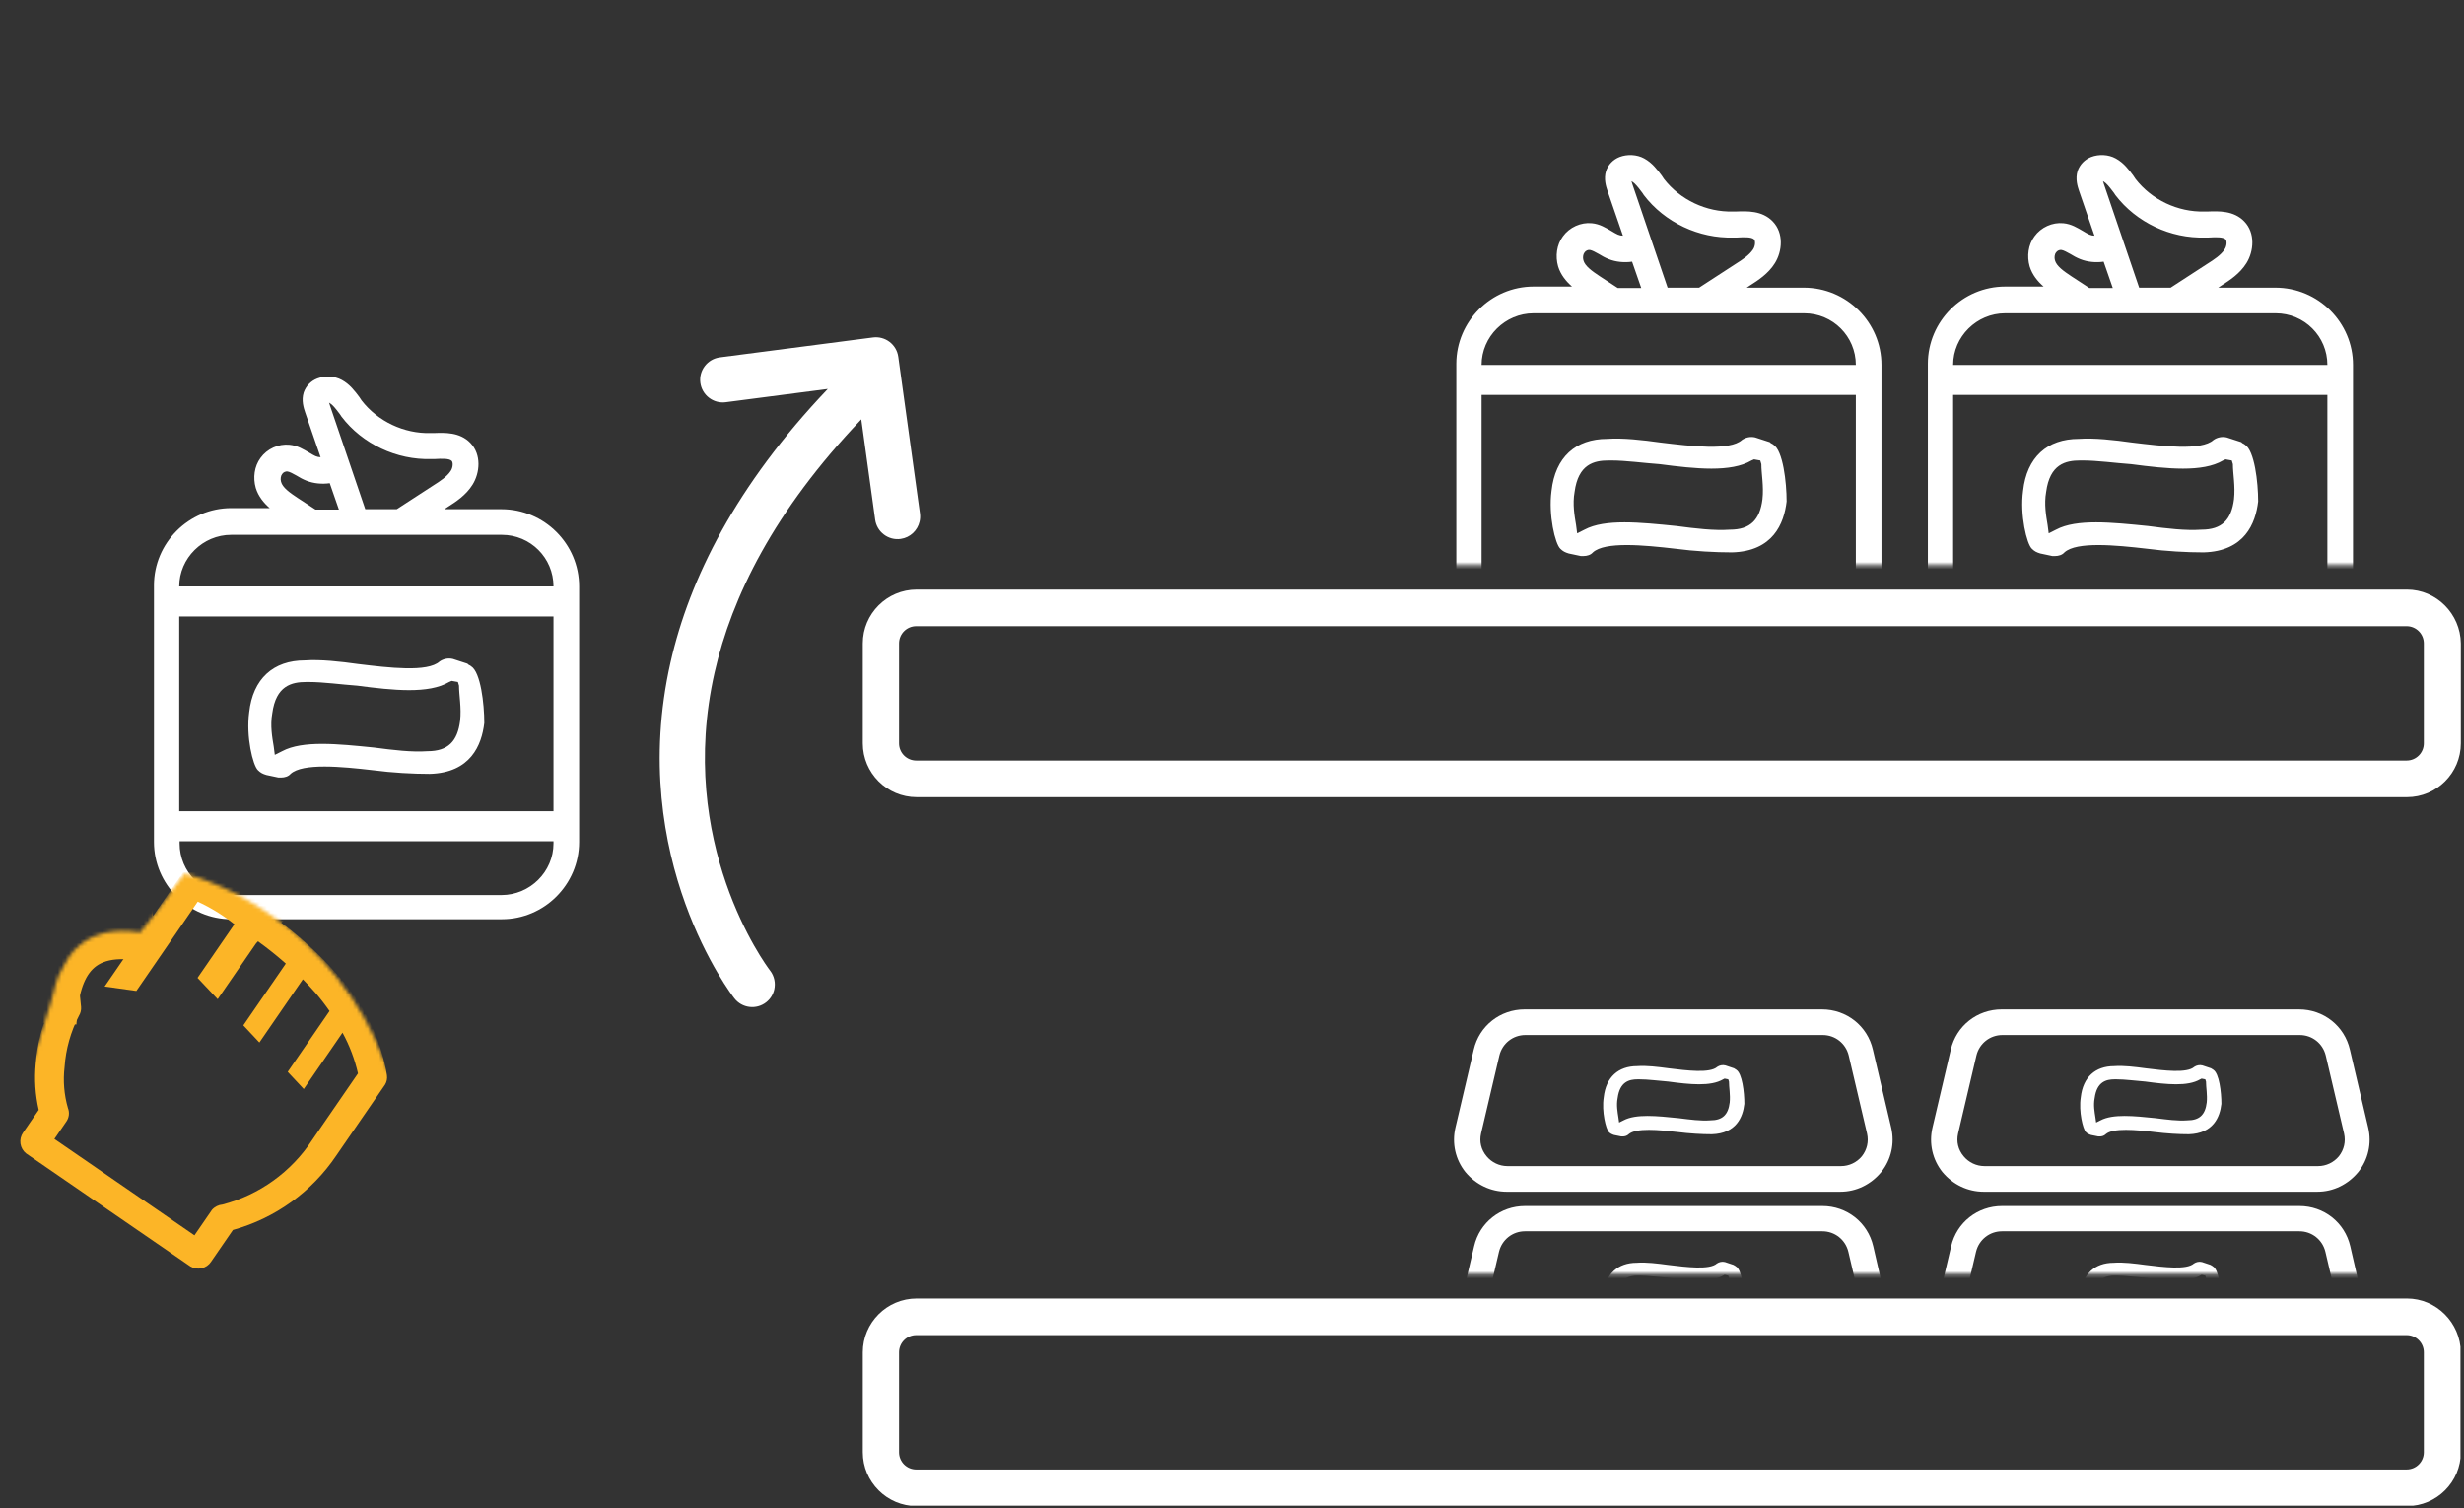 <svg width="660" height="404" viewBox="0 0 660 404" fill="none" xmlns="http://www.w3.org/2000/svg">
<rect x="0" y="0" width="660" height="404" fill="#333333" stroke="none"/>
<path d="M233.826 90.391L192.818 95.722C189.5 96.155 187.161 99.193 187.593 102.51C188.027 105.827 191.063 108.165 194.381 107.735L194.38 107.733L221.726 104.18C197.158 129.992 184.687 154.992 179.606 177.395C173.62 203.724 177.837 226.212 183.547 242.006C189.264 257.823 196.442 267.06 196.714 267.418C198.774 270.053 202.579 270.522 205.216 268.465C206.361 267.571 207.096 266.347 207.394 265.036C207.783 263.324 207.426 261.454 206.263 259.963L206.261 259.962C206.261 259.962 206.261 259.962 206.238 259.93C205.709 259.242 199.326 250.631 194.465 236.549C189.601 222.446 186.22 202.979 191.419 180.08C196.012 159.906 207.276 136.886 230.697 112.327L234.412 139.177C234.869 142.491 237.928 144.808 241.242 144.348C243.81 143.991 245.778 142.073 246.319 139.686C246.476 138.994 246.514 138.262 246.412 137.514L240.606 95.566C240.148 92.272 237.122 89.962 233.826 90.391Z" fill="white"/>
<path d="M644.73 157.919H245.519C237.574 157.919 231.101 164.391 231.101 172.334V199.105C231.101 207.048 237.574 213.52 245.519 213.52H644.73C652.675 213.52 659.149 207.048 659.149 199.105V172.334C659.051 164.391 652.577 157.919 644.73 157.919ZM649.242 199.105C649.242 201.655 647.182 203.714 644.632 203.714H245.421C242.871 203.714 240.811 201.655 240.811 199.105V172.334C240.811 169.784 242.871 167.725 245.421 167.725H644.632C647.182 167.725 649.242 169.784 649.242 172.334V199.105Z" fill="white"/>
<mask id="mask0" mask-type="alpha" maskUnits="userSpaceOnUse" x="246" y="28" width="401" height="124">
<rect x="246.079" y="28.69" width="400.847" height="122.679" fill="#C4C4C4"/>
</mask>
<g mask="url(#mask0)">
<path d="M483.169 77.051H467.867L468.75 76.463C470.908 75.09 473.654 73.325 475.42 70.481C477.382 67.343 477.872 62.44 474.831 59.302C471.987 56.36 467.965 56.556 465.023 56.654C464.729 56.654 464.434 56.654 464.14 56.654C457.078 56.85 450.016 53.516 445.7 47.927C445.504 47.633 445.308 47.338 445.111 47.044C443.934 45.475 442.561 43.612 440.403 42.435C438.441 41.357 435.891 41.258 433.831 42.043C432.066 42.73 430.791 44.102 430.202 45.769C429.516 47.927 430.202 49.986 430.595 51.163L434.714 63.126C434.224 63.126 433.831 63.028 433.341 62.832C432.851 62.636 432.262 62.244 431.575 61.852C430.202 61.067 428.535 59.988 426.377 59.792C423.434 59.498 420.394 60.871 418.628 63.323C416.961 65.578 416.568 68.618 417.353 71.364C418.04 73.619 419.511 75.384 421.08 76.757H410.781C399.403 76.757 390.085 86.073 390.085 97.448V166.19C390.085 177.565 399.403 186.881 410.781 186.881H483.267C494.645 186.881 503.963 177.565 503.963 166.19V97.742C503.963 86.367 494.645 77.051 483.169 77.051ZM497.097 105.784V157.953H396.853V105.784H497.097ZM437.166 48.613C437.951 49.103 438.736 50.084 439.619 51.261C439.815 51.555 440.109 51.849 440.305 52.242C445.896 59.596 455.116 63.911 464.336 63.617C464.631 63.617 465.023 63.617 465.317 63.617C467.083 63.519 469.142 63.421 469.829 64.107C470.221 64.499 470.221 65.872 469.535 66.853C468.554 68.324 466.788 69.501 464.925 70.677L455.116 77.051H446.681L437.166 49.103C437.166 49.005 437.068 48.711 436.97 48.515C437.068 48.613 437.068 48.613 437.166 48.613ZM428.535 74.011C426.475 72.638 424.513 71.266 424.121 69.697C423.925 69.01 424.023 68.128 424.415 67.637C424.709 67.147 425.396 66.853 425.886 66.951C426.475 67.049 427.358 67.539 428.241 68.029C429.025 68.52 429.908 69.01 430.889 69.402C432.851 70.187 435.107 70.383 437.166 70.089L439.619 77.149H433.341L428.535 74.011ZM410.781 83.916H483.267C490.918 83.916 497.097 90.094 497.097 97.742H396.853C396.853 90.192 403.13 83.916 410.781 83.916ZM483.169 180.409H410.781C403.13 180.409 396.951 174.231 396.951 166.582V165.994H497.097V166.582C497.097 174.133 490.82 180.409 483.169 180.409Z" fill="white"/>
<path d="M417.942 146.97C418.629 147.657 419.217 147.951 420.198 148.245L423.435 148.932C423.729 148.932 423.729 148.932 424.122 148.932C425.102 148.932 426.083 148.638 426.672 147.951C429.909 145.009 440.306 145.99 448.741 146.97C453.94 147.657 459.433 147.951 463.945 147.951C474.93 147.657 477.873 140.204 478.559 134.32C478.559 129.123 477.579 120.69 475.028 119.121C474.734 118.827 474.342 118.827 474.047 118.434L470.124 117.159C468.849 116.865 467.574 117.159 466.593 117.846C463.356 120.788 452.959 119.513 444.818 118.532C439.913 117.846 434.715 117.258 430.497 117.552C422.062 117.552 416.569 122.455 415.588 131.477C414.705 137.949 416.569 145.696 417.942 146.97ZM421.767 131.771C422.748 124.318 426.966 123.337 430.889 123.337H431.576C435.5 123.337 440.306 124.024 444.523 124.318C454.234 125.593 463.65 126.573 469.143 123.337L469.83 123.043L471.497 123.337L471.791 124.318C471.791 126.868 472.478 130.202 472.086 133.732C471.399 139.224 468.849 141.871 463.356 141.871C459.138 142.165 454.234 141.577 449.035 140.891C439.325 139.91 429.909 138.929 424.416 141.871L422.454 142.852L422.16 140.596C421.767 138.243 421.179 135.007 421.767 131.771Z" fill="white"/>
<path d="M609.474 77.051H594.173L595.056 76.463C597.214 75.09 599.96 73.325 601.726 70.481C603.687 67.343 604.178 62.44 601.137 59.302C598.293 56.36 594.271 56.556 591.329 56.654C591.034 56.654 590.74 56.654 590.446 56.654C583.384 56.85 576.321 53.516 572.006 47.927C571.809 47.633 571.613 47.338 571.417 47.044C570.24 45.475 568.867 43.612 566.709 42.435C564.747 41.357 562.197 41.258 560.137 42.043C558.372 42.73 557.096 44.102 556.508 45.769C555.821 47.927 556.508 49.986 556.9 51.163L561.02 63.126C560.529 63.126 560.137 63.028 559.647 62.832C559.156 62.636 558.568 62.244 557.881 61.852C556.508 61.067 554.84 59.988 552.683 59.792C549.74 59.498 546.699 60.871 544.934 63.323C543.266 65.578 542.874 68.618 543.659 71.364C544.345 73.619 545.816 75.384 547.386 76.757H537.087C525.709 76.757 516.391 86.073 516.391 97.448V166.19C516.391 177.565 525.709 186.881 537.087 186.881H609.573C620.951 186.881 630.269 177.565 630.269 166.19V97.742C630.269 86.367 620.951 77.051 609.474 77.051ZM623.403 105.784V157.953H523.159V105.784H623.403ZM563.472 48.613C564.257 49.103 565.041 50.084 565.924 51.261C566.12 51.555 566.415 51.849 566.611 52.242C572.202 59.596 581.422 63.911 590.642 63.617C590.936 63.617 591.329 63.617 591.623 63.617C593.388 63.519 595.448 63.421 596.135 64.107C596.527 64.499 596.527 65.872 595.84 66.853C594.86 68.324 593.094 69.501 591.23 70.677L581.422 77.051H572.986L563.472 49.103C563.472 49.005 563.374 48.711 563.276 48.515C563.374 48.613 563.374 48.613 563.472 48.613ZM554.84 74.011C552.781 72.638 550.819 71.266 550.427 69.697C550.23 69.01 550.328 68.128 550.721 67.637C551.015 67.147 551.702 66.853 552.192 66.951C552.781 67.049 553.663 67.539 554.546 68.029C555.331 68.52 556.214 69.01 557.194 69.402C559.156 70.187 561.412 70.383 563.472 70.089L565.924 77.149H559.647L554.84 74.011ZM537.087 83.916H609.573C617.223 83.916 623.403 90.094 623.403 97.742H523.159C523.159 90.192 529.436 83.916 537.087 83.916ZM609.474 180.409H537.087C529.436 180.409 523.257 174.231 523.257 166.582V165.994H623.403V166.582C623.403 174.133 617.125 180.409 609.474 180.409Z" fill="white"/>
<path d="M544.248 146.97C544.934 147.657 545.523 147.951 546.504 148.245L549.741 148.932C550.035 148.932 550.035 148.932 550.427 148.932C551.408 148.932 552.389 148.638 552.977 147.951C556.214 145.009 566.611 145.99 575.047 146.97C580.245 147.657 585.738 147.951 590.25 147.951C601.236 147.657 604.178 140.204 604.865 134.32C604.865 129.123 603.884 120.69 601.334 119.121C601.04 118.827 600.647 118.827 600.353 118.434L596.43 117.159C595.155 116.865 593.879 117.159 592.899 117.846C589.662 120.788 579.265 119.513 571.123 118.532C566.219 117.846 561.02 117.258 556.803 117.552C548.367 117.552 542.875 122.455 541.894 131.477C541.011 137.949 542.875 145.696 544.248 146.97ZM548.073 131.771C549.054 124.318 553.272 123.337 557.195 123.337H557.882C561.805 123.337 566.611 124.024 570.829 124.318C580.54 125.593 589.956 126.573 595.449 123.337L596.135 123.043L597.803 123.337L598.097 124.318C598.097 126.868 598.784 130.202 598.391 133.732C597.705 139.224 595.155 141.871 589.662 141.871C585.444 142.165 580.54 141.577 575.341 140.891C565.631 139.91 556.214 138.929 550.721 141.871L548.76 142.852L548.465 140.596C548.073 138.243 547.485 135.007 548.073 131.771Z" fill="white"/>
</g>
<g clip-path="url(#clip0)">
<path d="M644.73 347.807H245.519C237.574 347.807 231.101 354.279 231.101 362.222V388.993C231.101 396.936 237.574 403.408 245.519 403.408H644.73C652.675 403.408 659.149 396.936 659.149 388.993V362.222C659.051 354.279 652.577 347.807 644.73 347.807ZM649.242 388.993C649.242 391.542 647.183 393.602 644.632 393.602H245.421C242.871 393.602 240.811 391.542 240.811 388.993V362.222C240.811 359.672 242.871 357.613 245.421 357.613H644.632C647.183 357.613 649.242 359.672 649.242 362.222V388.993Z" fill="white"/>
</g>
<mask id="mask1" mask-type="alpha" maskUnits="userSpaceOnUse" x="246" y="218" width="401" height="124">
<rect x="246.079" y="218.578" width="400.847" height="122.679" fill="#C4C4C4"/>
</mask>
<g mask="url(#mask1)">
<path d="M403.579 319.206H492.936C497.252 319.206 501.175 317.245 503.921 313.911C506.57 310.577 507.551 306.262 506.57 302.045L501.665 281.158C500.194 274.784 494.603 270.371 488.031 270.371H408.385C401.814 270.371 396.223 274.784 394.751 281.158L389.847 302.045C388.866 306.262 389.847 310.577 392.495 313.911C395.34 317.343 399.362 319.206 403.579 319.206ZM396.713 303.614L401.618 282.727C402.402 279.491 405.247 277.235 408.582 277.235H488.228C491.563 277.235 494.407 279.491 495.192 282.727L500.096 303.614C500.587 305.772 500.096 307.929 498.723 309.694C497.35 311.361 495.29 312.342 493.132 312.342H403.775C401.618 312.342 399.558 311.361 398.184 309.694C396.713 307.929 396.223 305.772 396.713 303.614Z" fill="white"/>
<path d="M432.319 304.007L434.28 304.399C434.476 304.399 434.476 304.399 434.673 304.399C435.261 304.399 435.85 304.203 436.242 303.811C438.204 302.045 444.383 302.634 449.386 303.222C452.524 303.614 455.761 303.811 458.508 303.811C465.079 303.614 466.845 299.202 467.237 295.671C467.237 292.533 466.649 287.532 465.079 286.552C464.883 286.355 464.687 286.355 464.491 286.159L462.137 285.375C461.352 285.179 460.567 285.375 459.979 285.767C458.017 287.532 451.838 286.748 447.032 286.159C444.089 285.767 441.048 285.375 438.498 285.571C433.496 285.571 430.161 288.513 429.572 293.906C428.984 297.731 430.161 302.438 430.945 303.222C431.338 303.614 431.73 303.811 432.319 304.007ZM433.299 294.102C433.888 289.69 436.438 289.101 438.694 289.101H439.087C441.441 289.101 444.285 289.493 446.835 289.69C452.622 290.474 458.213 291.062 461.548 289.101L461.941 288.905L462.921 289.101L463.118 289.69C463.118 291.259 463.51 293.22 463.314 295.279C462.921 298.613 461.352 300.084 458.115 300.084C455.565 300.28 452.721 299.888 449.582 299.496C443.795 298.907 438.204 298.319 434.869 300.084L433.692 300.673L433.496 299.3C433.299 297.927 432.907 296.064 433.299 294.102Z" fill="white"/>
<path d="M501.763 333.817C500.292 327.443 494.701 323.03 488.129 323.03H408.483C401.911 323.03 396.32 327.443 394.849 333.817L389.945 354.704C388.964 358.921 389.945 363.236 392.593 366.57C395.241 369.904 399.263 371.865 403.579 371.865H492.935C497.251 371.865 501.175 369.904 503.921 366.57C506.569 363.236 507.55 358.921 506.569 354.704L501.763 333.817ZM498.526 362.255C497.153 363.922 495.093 364.903 492.935 364.903H403.579C401.421 364.903 399.361 363.922 397.988 362.255C396.615 360.588 396.124 358.333 396.615 356.175L401.519 335.288C402.304 332.052 405.148 329.797 408.483 329.797H488.129C491.464 329.797 494.309 332.052 495.093 335.288L499.998 356.175C500.39 358.431 499.9 360.588 498.526 362.255Z" fill="white"/>
<path d="M464.982 339.211C464.786 339.015 464.589 339.015 464.393 338.818L462.039 338.034C461.254 337.838 460.47 338.034 459.881 338.426C457.92 340.191 451.74 339.407 446.934 338.818C443.991 338.426 440.951 338.034 438.4 338.23C433.398 338.23 430.063 341.172 429.474 346.565C428.886 350.39 430.063 355.097 430.848 355.881C431.24 356.274 431.632 356.47 432.221 356.666L434.183 357.058C434.379 357.058 434.379 357.058 434.575 357.058C435.163 357.058 435.752 356.862 436.144 356.47C438.106 354.705 444.286 355.293 449.288 355.881C452.427 356.274 455.664 356.47 458.41 356.47C464.982 356.274 466.747 351.861 467.14 348.331C467.14 345.193 466.551 340.093 464.982 339.211ZM463.314 347.84C462.922 351.174 461.353 352.645 458.116 352.645C455.565 352.841 452.721 352.449 449.582 352.057C443.795 351.469 438.204 350.88 434.869 352.645L433.692 353.234L433.496 351.861C433.3 350.488 432.908 348.527 433.3 346.663C433.888 342.251 436.439 341.662 438.695 341.662H439.087C441.441 341.662 444.286 342.055 446.836 342.251C452.623 343.035 458.214 343.624 461.549 341.662L461.941 341.466L462.922 341.662L463.118 342.251C463.118 343.82 463.51 345.781 463.314 347.84Z" fill="white"/>
<path d="M531.355 319.206H620.711C625.027 319.206 628.95 317.245 631.697 313.911C634.345 310.577 635.326 306.262 634.345 302.045L629.441 281.158C627.97 274.784 622.379 270.371 615.807 270.371H536.161C529.589 270.371 523.998 274.784 522.527 281.158L517.623 302.045C516.642 306.262 517.623 310.577 520.271 313.911C523.115 317.343 527.137 319.206 531.355 319.206ZM524.489 303.614L529.393 282.727C530.178 279.491 533.022 277.235 536.357 277.235H616.003C619.338 277.235 622.183 279.491 622.967 282.727L627.872 303.614C628.362 305.772 627.871 307.929 626.498 309.694C625.125 311.361 623.065 312.342 620.907 312.342H531.551C529.393 312.342 527.333 311.361 525.96 309.694C524.489 307.929 523.998 305.772 524.489 303.614Z" fill="white"/>
<path d="M560.094 304.007L562.056 304.399C562.252 304.399 562.252 304.399 562.448 304.399C563.037 304.399 563.625 304.203 564.017 303.811C565.979 302.045 572.159 302.634 577.161 303.222C580.3 303.614 583.537 303.811 586.283 303.811C592.855 303.614 594.62 299.202 595.013 295.671C595.013 292.533 594.424 287.532 592.855 286.552C592.659 286.355 592.462 286.355 592.266 286.159L589.912 285.375C589.127 285.179 588.343 285.375 587.754 285.767C585.793 287.532 579.613 286.748 574.807 286.159C571.864 285.767 568.824 285.375 566.273 285.571C561.271 285.571 557.936 288.513 557.348 293.906C556.759 297.731 557.936 302.438 558.721 303.222C559.113 303.614 559.505 303.811 560.094 304.007ZM561.075 294.102C561.663 289.69 564.214 289.101 566.47 289.101H566.862C569.216 289.101 572.06 289.493 574.611 289.69C580.398 290.474 585.989 291.062 589.324 289.101L589.716 288.905L590.697 289.101L590.893 289.69C590.893 291.259 591.285 293.22 591.089 295.279C590.697 298.613 589.127 300.084 585.891 300.084C583.34 300.28 580.496 299.888 577.357 299.496C571.57 298.907 565.979 298.319 562.644 300.084L561.467 300.673L561.271 299.3C561.075 297.927 560.682 296.064 561.075 294.102Z" fill="white"/>
<path d="M629.539 333.817C628.067 327.443 622.476 323.03 615.905 323.03H536.259C529.687 323.03 524.096 327.443 522.625 333.817L517.72 354.704C516.739 358.921 517.72 363.236 520.369 366.57C523.017 369.904 527.038 371.865 531.354 371.865H620.711C625.027 371.865 628.95 369.904 631.696 366.57C634.345 363.236 635.326 358.921 634.345 354.704L629.539 333.817ZM626.302 362.255C624.929 363.922 622.869 364.903 620.711 364.903H531.354C529.196 364.903 527.137 363.922 525.763 362.255C524.39 360.588 523.9 358.333 524.39 356.175L529.294 335.288C530.079 332.052 532.924 329.797 536.259 329.797H615.905C619.239 329.797 622.084 332.052 622.869 335.288L627.773 356.175C628.165 358.431 627.675 360.588 626.302 362.255Z" fill="white"/>
<path d="M592.756 339.211C592.56 339.015 592.364 339.015 592.168 338.818L589.814 338.034C589.029 337.838 588.244 338.034 587.656 338.426C585.694 340.191 579.514 339.407 574.708 338.818C571.766 338.426 568.725 338.034 566.175 338.23C561.172 338.23 557.837 341.172 557.249 346.565C556.66 350.39 557.837 355.097 558.622 355.881C559.014 356.274 559.407 356.47 559.995 356.666L561.957 357.058C562.153 357.058 562.153 357.058 562.349 357.058C562.938 357.058 563.526 356.862 563.919 356.47C565.88 354.705 572.06 355.293 577.062 355.881C580.201 356.274 583.438 356.47 586.184 356.47C592.756 356.274 594.522 351.861 594.914 348.331C594.914 345.193 594.326 340.093 592.756 339.211ZM591.089 347.84C590.696 351.174 589.127 352.645 585.89 352.645C583.34 352.841 580.495 352.449 577.357 352.057C571.569 351.469 565.979 350.88 562.644 352.645L561.467 353.234L561.27 351.861C561.074 350.488 560.682 348.527 561.074 346.663C561.663 342.251 564.213 341.662 566.469 341.662H566.861C569.215 341.662 572.06 342.055 574.61 342.251C580.397 343.035 585.988 343.624 589.323 341.662L589.715 341.466L590.696 341.662L590.892 342.251C590.892 343.82 591.285 345.781 591.089 347.84Z" fill="white"/>
</g>
<path d="M69.099 206.306C69.786 206.993 70.374 207.287 71.355 207.581L74.592 208.268C74.886 208.268 74.886 208.268 75.279 208.268C76.26 208.268 77.24 207.973 77.829 207.287C81.066 204.345 91.463 205.326 99.898 206.306C105.097 206.993 110.59 207.287 115.102 207.287C126.087 206.993 129.03 199.54 129.717 193.656C129.717 188.459 128.736 180.026 126.186 178.457C125.891 178.162 125.499 178.162 125.205 177.77L121.281 176.495C120.006 176.201 118.731 176.495 117.75 177.182C114.513 180.124 104.116 178.849 95.975 177.868C91.071 177.182 85.872 176.593 81.654 176.888C73.219 176.888 67.726 181.791 66.745 190.813C65.862 197.285 67.726 205.032 69.099 206.306ZM72.925 191.107C73.906 183.654 78.123 182.673 82.047 182.673H82.733C86.657 182.673 91.463 183.36 95.681 183.654C105.391 184.929 114.807 185.909 120.3 182.673L120.987 182.379L122.654 182.673L122.949 183.654C122.949 186.204 123.635 189.538 123.243 193.068C122.556 198.559 120.006 201.207 114.513 201.207C110.296 201.501 105.391 200.913 100.193 200.227C90.482 199.246 81.066 198.265 75.573 201.207L73.611 202.188L73.317 199.932C72.925 197.579 72.336 194.343 72.925 191.107Z" fill="white"/>
<path d="M134.326 136.387H119.025L119.907 135.799C122.065 134.426 124.812 132.661 126.577 129.817C128.539 126.679 129.029 121.776 125.989 118.638C123.144 115.696 119.123 115.892 116.18 115.99C115.886 115.99 115.592 115.99 115.297 115.99C108.235 116.186 101.173 112.852 96.857 107.263C96.661 106.969 96.465 106.674 96.269 106.38C95.091 104.811 93.718 102.948 91.56 101.771C89.599 100.693 87.049 100.594 84.989 101.379C83.223 102.065 81.948 103.438 81.359 105.105C80.673 107.263 81.359 109.322 81.752 110.499L85.871 122.462C85.381 122.462 84.989 122.364 84.498 122.168C84.008 121.972 83.419 121.58 82.733 121.188C81.359 120.403 79.692 119.324 77.534 119.128C74.591 118.834 71.551 120.207 69.785 122.658C68.118 124.914 67.725 127.954 68.51 130.7C69.197 132.955 70.668 134.72 72.237 136.093H61.938C50.56 136.093 41.242 145.409 41.242 156.784V225.526C41.242 236.901 50.56 246.217 61.938 246.217H134.424C145.802 246.217 155.12 236.901 155.12 225.526V157.078C155.12 145.703 145.802 136.387 134.326 136.387ZM148.254 165.119V217.289H48.01V165.119H148.254ZM88.324 107.949C89.108 108.439 89.893 109.42 90.776 110.597C90.972 110.891 91.266 111.185 91.462 111.577C97.053 118.932 106.273 123.247 115.493 122.953C115.788 122.953 116.18 122.953 116.474 122.953C118.24 122.855 120.3 122.757 120.986 123.443C121.379 123.835 121.379 125.208 120.692 126.189C119.711 127.66 117.946 128.836 116.082 130.013L106.273 136.387H97.838L88.324 108.439C88.324 108.341 88.225 108.047 88.127 107.851C88.225 107.949 88.225 107.949 88.324 107.949ZM79.692 133.347C77.632 131.974 75.671 130.602 75.278 129.033C75.082 128.346 75.18 127.464 75.572 126.973C75.867 126.483 76.553 126.189 77.044 126.287C77.632 126.385 78.515 126.875 79.398 127.365C80.182 127.856 81.065 128.346 82.046 128.738C84.008 129.523 86.264 129.719 88.324 129.425L90.776 136.485H84.498L79.692 133.347ZM61.938 143.252H134.424C142.075 143.252 148.254 149.43 148.254 157.078H48.01C48.01 149.528 54.288 143.252 61.938 143.252ZM134.326 239.745H61.938C54.288 239.745 48.108 233.567 48.108 225.918V225.33H148.254V225.918C148.254 233.469 141.977 239.745 134.326 239.745Z" fill="white"/>
<mask id="mask2" mask-type="alpha" maskUnits="userSpaceOnUse" x="0" y="234" width="106" height="112">
<path d="M105.684 291.888C93.761 252.731 64.472 238.036 49.455 234.043L37.599 249.788C22.017 247.392 17.837 257.423 17.275 258.345C14.565 262.794 14.904 264.506 13.549 268.955L6.944 290.176L0 311.397L52.164 345.625C70.862 348.089 95.635 310.827 105.684 291.888Z" fill="white"/>
</mask>
<g mask="url(#mask2)">
<path d="M103.654 288.012C101.938 277.873 97.278 268.461 90.254 260.949C85.229 255.244 79.568 250.131 73.382 245.711L84.913 228.944C86.769 226.034 87.396 222.508 86.659 219.137C85.921 215.765 83.879 212.823 80.978 210.953C78.194 208.913 74.716 208.058 71.304 208.576C67.891 209.093 64.823 210.941 62.77 213.715L41.013 245.349L39.389 236.869C38.663 233.149 36.507 229.861 33.384 227.713C30.261 225.565 26.42 224.728 22.686 225.382C20.826 225.693 19.048 226.374 17.457 227.384C15.866 228.395 14.493 229.714 13.421 231.265C11.291 234.237 10.426 237.931 11.014 241.539L13.746 269.14C11.389 274.09 9.972 279.436 9.567 284.905C9.168 289.05 9.439 293.232 10.368 297.291L6.19 303.365C5.585 304.224 5.332 305.283 5.483 306.323C5.634 307.363 6.179 308.306 7.004 308.957L51.007 339.221C51.91 339.759 52.985 339.93 54.011 339.699C55.036 339.468 55.935 338.853 56.52 337.98L62.395 329.439C73.701 326.313 83.518 319.248 90.074 309.52L103.128 290.539C103.59 289.783 103.776 288.89 103.654 288.012ZM83.638 305.327C78.056 313.876 69.494 320.046 59.618 322.636C58.528 322.725 57.514 323.229 56.786 324.044L52.086 330.877L14.568 305.073L17.788 300.391C18.145 299.873 18.37 299.276 18.442 298.651C18.514 298.026 18.432 297.393 18.202 296.808C17.168 293.234 16.86 289.489 17.297 285.794C17.628 280.996 18.943 276.317 21.159 272.048C21.596 271.34 21.791 270.509 21.715 269.681L18.813 240.565C18.651 239.717 18.658 238.844 18.835 237.998C19.012 237.152 19.356 236.349 19.846 235.637C20.335 234.925 20.962 234.317 21.689 233.849C22.415 233.381 23.228 233.062 24.078 232.91C25.826 232.601 27.624 232.991 29.086 233.996C30.548 235.002 31.556 236.542 31.892 238.284L34.855 254.301L28.024 264.234L36.526 265.422L69.096 218.066C70.005 216.985 71.298 216.3 72.703 216.153C74.107 216.006 75.514 216.411 76.626 217.28C77.837 218.008 78.717 219.177 79.083 220.541C79.448 221.905 79.27 223.358 78.587 224.593L52.913 261.921L58.305 267.633L69.009 252.069C71.628 253.947 74.147 255.96 76.558 258.099L65.179 274.644L69.479 279.232L81.119 262.308C82.242 263.453 83.374 264.652 84.495 265.935C85.84 267.492 87.1 269.121 88.269 270.814L77.065 287.106L81.365 291.694L91.743 276.605C93.62 280.034 95.015 283.706 95.887 287.516L83.638 305.327Z" fill="#FCB527"/>
<path d="M15.975 274.184C16.543 262.825 19.382 249.308 38.806 253.057" stroke="#FCB527" stroke-width="9"/>
<path d="M72.2 249.65C69.814 246.697 62.59 239.836 52.776 236.02" stroke="#FCB527" stroke-width="10"/>
</g>
<defs>
<clipPath id="clip0">
<rect width="427.95" height="182.592" fill="white" transform="translate(231.101 220.718)"/>
</clipPath>
</defs>
</svg>
